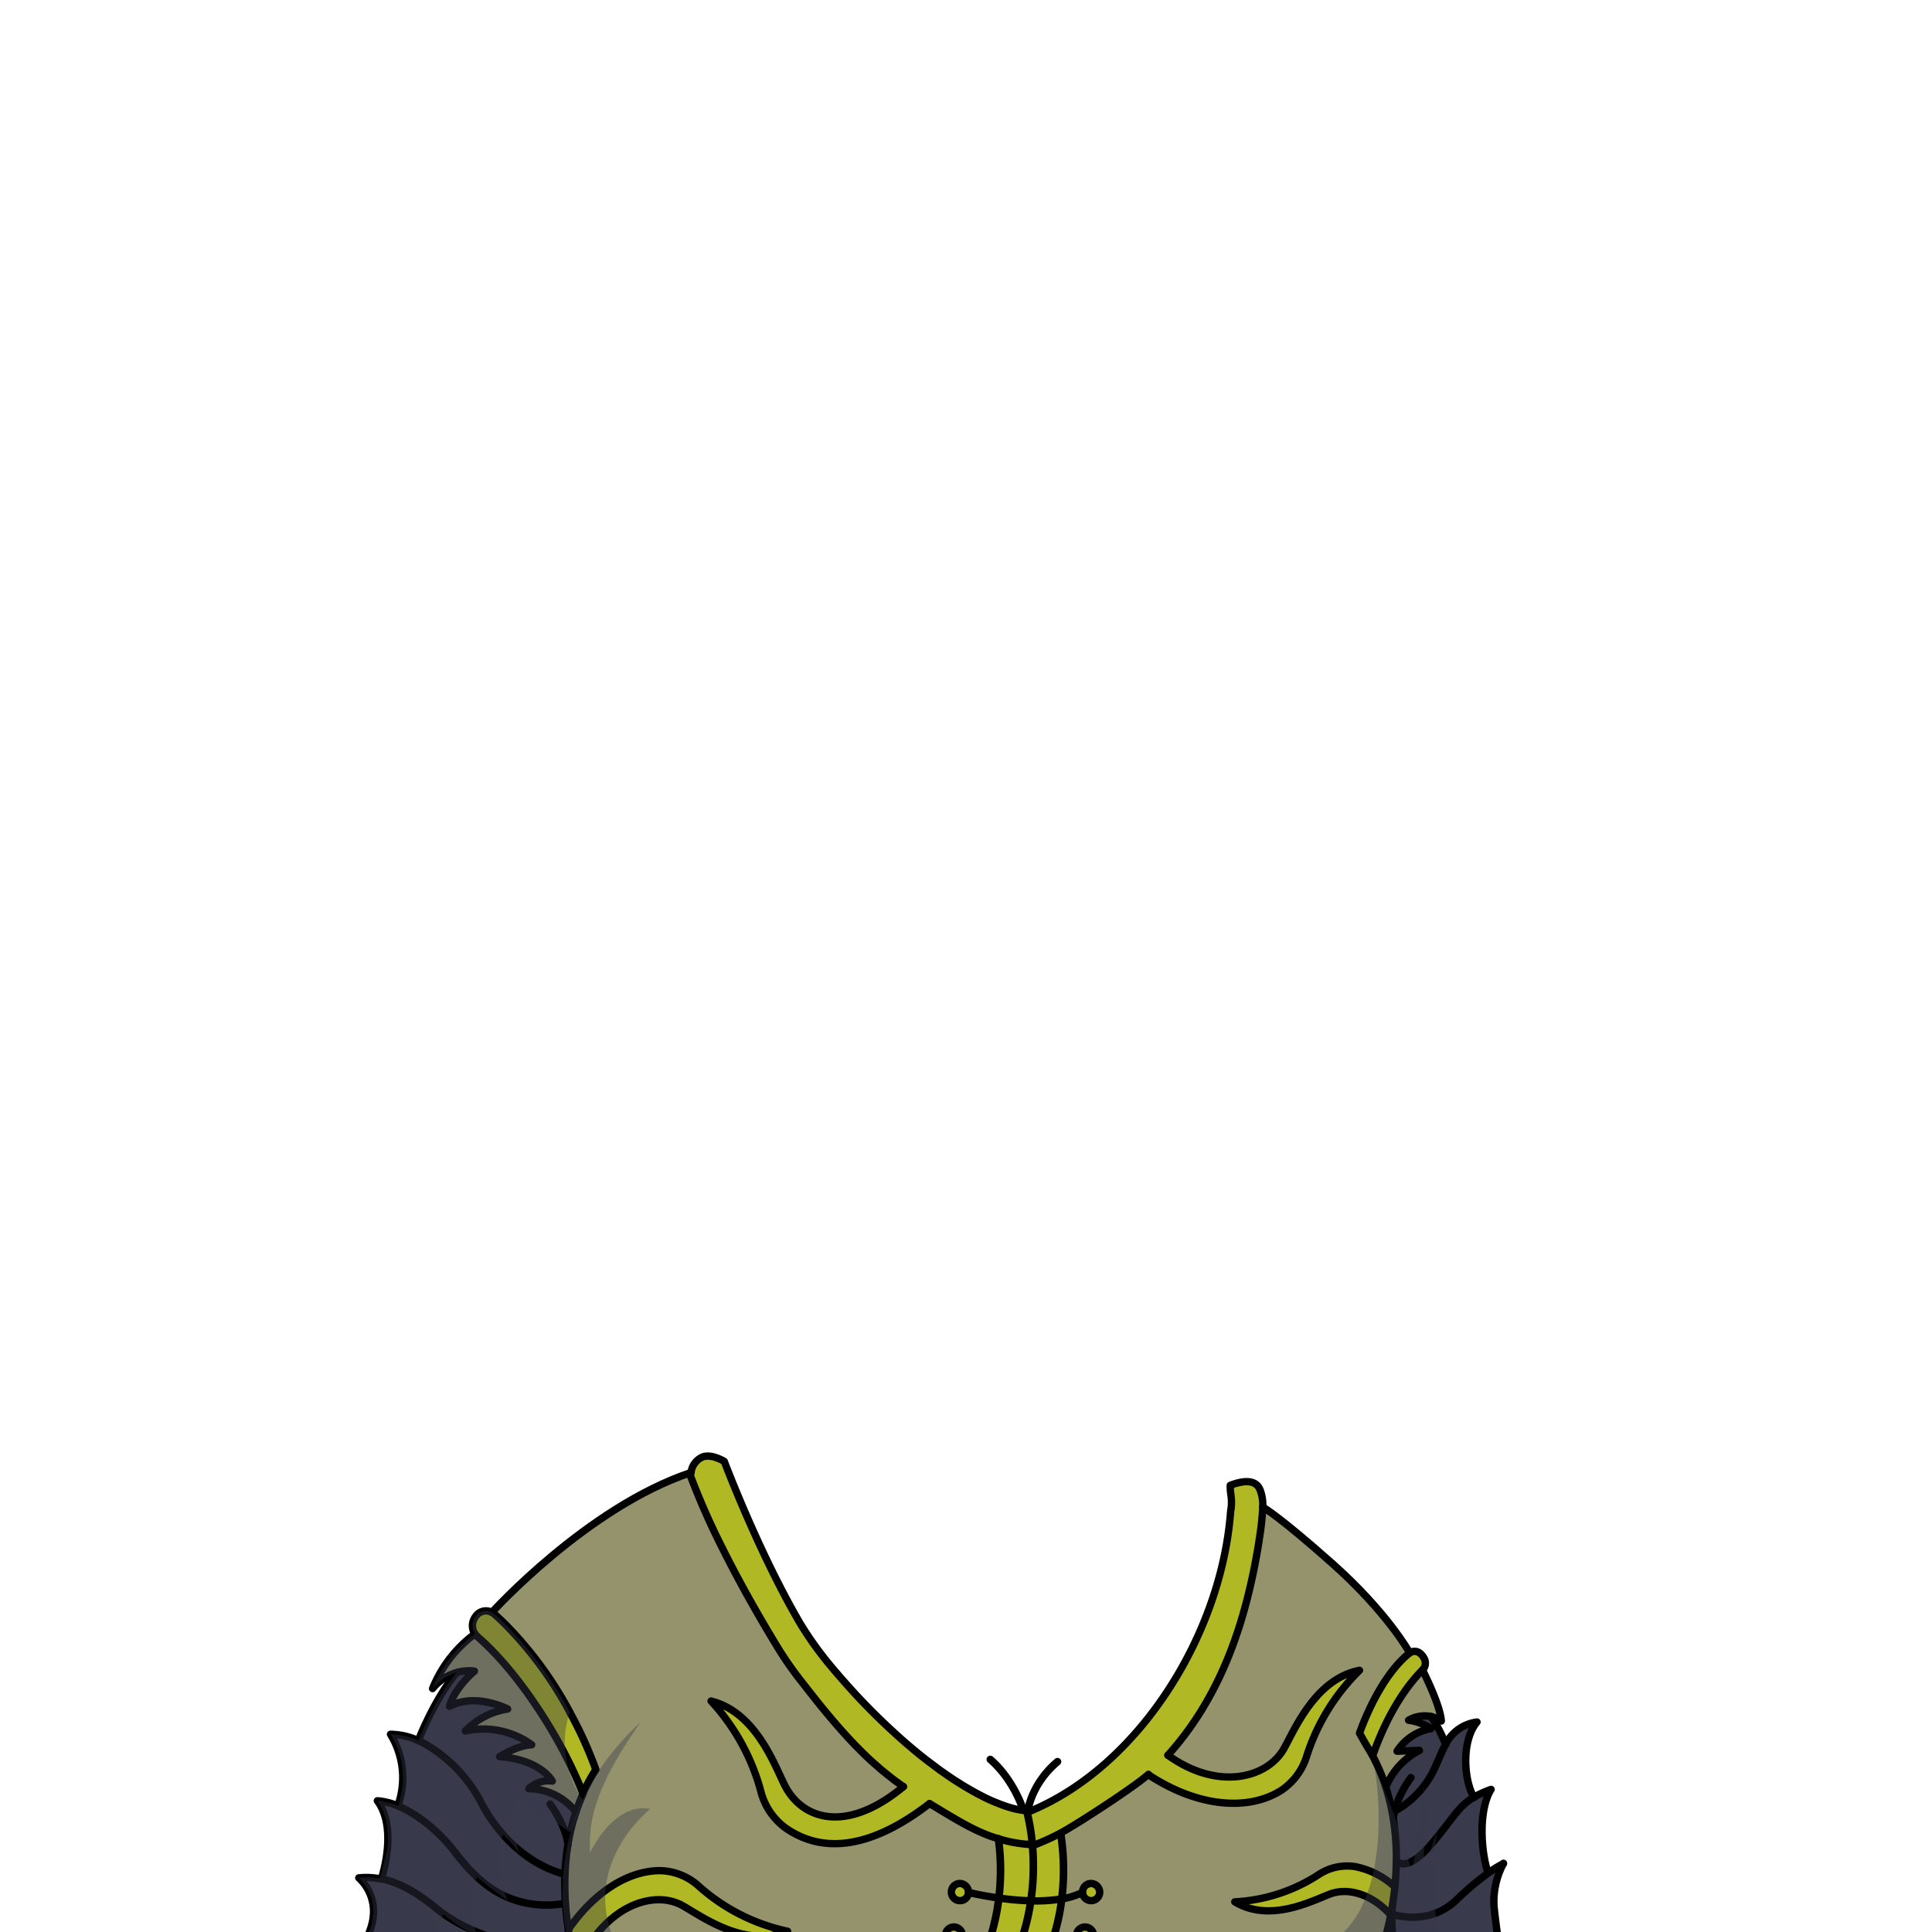 <svg xmlns="http://www.w3.org/2000/svg" viewBox="0 0 432 432">
  <defs>
    <style>.GUNDAN_DESERT_FOX_OUTFIT_DESERT_FOX_OUTFIT_35_cls-1{isolation:isolate;}.GUNDAN_DESERT_FOX_OUTFIT_DESERT_FOX_OUTFIT_35_cls-2,.GUNDAN_DESERT_FOX_OUTFIT_DESERT_FOX_OUTFIT_35_cls-6,.GUNDAN_DESERT_FOX_OUTFIT_DESERT_FOX_OUTFIT_35_cls-7{fill:none;stroke:#000;stroke-linecap:round;stroke-linejoin:round;}.GUNDAN_DESERT_FOX_OUTFIT_DESERT_FOX_OUTFIT_35_cls-2{stroke-width:1.69px;}.GUNDAN_DESERT_FOX_OUTFIT_DESERT_FOX_OUTFIT_35_cls-3{fill:#b0b824;}.GUNDAN_DESERT_FOX_OUTFIT_DESERT_FOX_OUTFIT_35_cls-4,.GUNDAN_DESERT_FOX_OUTFIT_DESERT_FOX_OUTFIT_35_cls-8{fill:#393a4b;}.GUNDAN_DESERT_FOX_OUTFIT_DESERT_FOX_OUTFIT_35_cls-5{fill:#95936c;}.GUNDAN_DESERT_FOX_OUTFIT_DESERT_FOX_OUTFIT_35_cls-6{stroke-width:1.65px;}.GUNDAN_DESERT_FOX_OUTFIT_DESERT_FOX_OUTFIT_35_cls-7{stroke-width:1.64px;}.GUNDAN_DESERT_FOX_OUTFIT_DESERT_FOX_OUTFIT_35_cls-8{opacity:0.4;mix-blend-mode:multiply;}</style>
  </defs>
  <g class="GUNDAN_DESERT_FOX_OUTFIT_DESERT_FOX_OUTFIT_35_cls-1">
    <g id="outfit">
      <path class="GUNDAN_DESERT_FOX_OUTFIT_DESERT_FOX_OUTFIT_35_cls-2" d="M229.61,406.63s0-6.9,6.85-12.72" />
      <path class="GUNDAN_DESERT_FOX_OUTFIT_DESERT_FOX_OUTFIT_35_cls-2" d="M226.66,435.72a36.62,36.62,0,0,0,4.4-17.88c0-10.35-3.86-19.42-9.62-24.42" />
      <path class="GUNDAN_DESERT_FOX_OUTFIT_DESERT_FOX_OUTFIT_35_cls-3" d="M242.63,430.84a2.05,2.05,0,1,1-1.92,2A2,2,0,0,1,242.63,430.84Z" />
      <path class="GUNDAN_DESERT_FOX_OUTFIT_DESERT_FOX_OUTFIT_35_cls-3" d="M216.57,423.15a1.92,1.92,0,1,1-1.92-2A2,2,0,0,1,216.57,423.15Z" />
      <path class="GUNDAN_DESERT_FOX_OUTFIT_DESERT_FOX_OUTFIT_35_cls-4" d="M127.5,434l-.28.12-.19.08c-4.84,2-13.21.81-20.59-2.27a38,38,0,0,1-7.29-4l0,0c-.56-.4-1.11-.81-1.62-1.24-4.47-3.69-8.44-5.8-12.22-6.57a32.65,32.65,0,0,0,1.34-6.63c.33-3.53.06-7.77-2.23-10.84A14.79,14.79,0,0,1,89,403.81l.52.23c4.83,2.15,9.44,6.44,12.49,10.42a42,42,0,0,0,4.66,5.22,25.56,25.56,0,0,0,4.09,3.14,20.39,20.39,0,0,0,2.49,1.32,22.65,22.65,0,0,0,12.67,1.55.36.36,0,0,0,.14,0l.39-.05c.14,2.12.37,4.1.66,5.88a.38.38,0,0,1,0,.1v0C127.2,432.48,127.35,433.29,127.5,434Z" />
      <path class="GUNDAN_DESERT_FOX_OUTFIT_DESERT_FOX_OUTFIT_35_cls-3" d="M215.23,432.88a1.92,1.92,0,1,1-1.93-2A2,2,0,0,1,215.23,432.88Z" />
      <path class="GUNDAN_DESERT_FOX_OUTFIT_DESERT_FOX_OUTFIT_35_cls-3" d="M133.23,395.7a38.22,38.22,0,0,0-2.88,5.31q-.22-.51-.42-1.05c-1-2.42-2.16-4.95-3.5-7.52-4.53-8.75-10.85-17.94-17.24-24.23-.83-.83-1.66-1.59-2.49-2.3a2.48,2.48,0,0,1-.5-.58A3.27,3.27,0,0,1,106,362a4,4,0,0,1,.71-1,2.74,2.74,0,0,1,3.35-.43,2.43,2.43,0,0,1,.5.36c1,.85,1.89,1.72,2.78,2.62a84.74,84.74,0,0,1,14.07,19.28A89.73,89.73,0,0,1,133.23,395.7Z" />
      <path class="GUNDAN_DESERT_FOX_OUTFIT_DESERT_FOX_OUTFIT_35_cls-3" d="M152.7,426.15c-6.73-3.85-18.08.23-23.72,13.94a55.75,55.75,0,0,1-1.48-6c-.15-.75-.3-1.56-.43-2.41v0s0-.06,0-.1c5.58-8.12,13-13.08,20.29-13.22a13.3,13.3,0,0,1,9,3.55,43.23,43.23,0,0,0,19.77,10C166.67,435.64,157.23,428.74,152.7,426.15Z" />
      <path class="GUNDAN_DESERT_FOX_OUTFIT_DESERT_FOX_OUTFIT_35_cls-4" d="M126.4,425.62l-.39.05a.36.36,0,0,1-.14,0,22.65,22.65,0,0,1-12.67-1.55,20.39,20.39,0,0,1-2.49-1.32,25.56,25.56,0,0,1-4.09-3.14,42,42,0,0,1-4.66-5.22c-3-4-7.66-8.27-12.49-10.42l-.52-.23a18.56,18.56,0,0,0-1.63-16,15.6,15.6,0,0,1,6.21,1.41c.54.24,1.08.51,1.61.8a32.63,32.63,0,0,1,12.51,13.17,36.64,36.64,0,0,0,4.81,7c.62.71,1.27,1.39,1.94,2l0,0c.46.45.93.87,1.42,1.28a27,27,0,0,0,10,5.47l.14,0,.34.09A64,64,0,0,0,126.4,425.62Z" />
      <path class="GUNDAN_DESERT_FOX_OUTFIT_DESERT_FOX_OUTFIT_35_cls-5" d="M130.34,401l-.4.93a33.62,33.62,0,0,0-1.2,3.2h0a7.44,7.44,0,0,0-.54-.66,13.4,13.4,0,0,0-9.94-4.52,6.24,6.24,0,0,1,5.24-1.7s-2.48-4.78-11.77-5.47c4.29-2.66,7.17-2.66,7.17-2.66A18.46,18.46,0,0,0,104,387.06a16.68,16.68,0,0,1,9.47-4.92s-7.1-3.73-13-.6c1.28-4.39,5.58-7.87,5.58-7.87a6.38,6.38,0,0,0-1.19-.08,10.23,10.23,0,0,0-2.8.41,10.83,10.83,0,0,0-5.37,3.56,28.46,28.46,0,0,1,9.46-12.22,3.37,3.37,0,0,0,.51.57c.83.71,1.66,1.48,2.49,2.3,6.39,6.29,12.72,15.48,17.24,24.23,1.34,2.57,2.52,5.11,3.5,7.52Z" />
      <path class="GUNDAN_DESERT_FOX_OUTFIT_DESERT_FOX_OUTFIT_35_cls-4" d="M129.1,440.49H80.92s-.33-3.12,1.75-8.81c.14-.4.27-.79.37-1.17a11.56,11.56,0,0,0,.44-2.72,10.2,10.2,0,0,0-3.29-7.91,16.27,16.27,0,0,1,4.81.22l.27,0c3.78.77,7.75,2.88,12.22,6.57.51.43,1.06.84,1.62,1.24l0,0a38,38,0,0,0,7.29,4c7.38,3.08,15.75,4.23,20.59,2.27l.19-.08.28-.12a57.55,57.55,0,0,0,1.45,6l0,.08A4,4,0,0,0,129.1,440.49Z" />
      <path class="GUNDAN_DESERT_FOX_OUTFIT_DESERT_FOX_OUTFIT_35_cls-4" d="M128.74,405.14c-.1.28-.2.57-.29.85-.38,1.24-.7,2.47-1,3.69-.16.73-.31,1.46-.43,2.18,0,.21-.08.43-.11.64a54.62,54.62,0,0,0-.64,6.57L126,419l-.14,0a27,27,0,0,1-10-5.47c-.49-.41-1-.83-1.42-1.28l0,0c-.67-.63-1.32-1.31-1.94-2a36.64,36.64,0,0,1-4.81-7A32.63,32.63,0,0,0,95.14,390c-.53-.29-1.07-.56-1.61-.8,0,0,3.47-9.1,8.57-15.2a10.23,10.23,0,0,1,2.8-.41,6.38,6.38,0,0,1,1.19.08s-4.3,3.48-5.58,7.87c5.9-3.13,13,.6,13,.6a16.68,16.68,0,0,0-9.47,4.92,18.46,18.46,0,0,1,14.85,3.07s-2.88,0-7.17,2.66c9.29.69,11.77,5.47,11.77,5.47a6.24,6.24,0,0,0-5.24,1.7,13.4,13.4,0,0,1,9.94,4.52,7.44,7.44,0,0,1,.54.66Z" />
      <path class="GUNDAN_DESERT_FOX_OUTFIT_DESERT_FOX_OUTFIT_35_cls-4" d="M311.82,405c-.12.53-.22,1.07-.29,1.61h0a48.89,48.89,0,0,0-1.69-7.09h0a16.07,16.07,0,0,1,7.47-8.07l-5,.17a11.37,11.37,0,0,1,7.58-5.05,12.14,12.14,0,0,0-5-1.88,7.24,7.24,0,0,1,5-.82,27.71,27.71,0,0,1,3.24,6.28c-1,1.83-1.76,4-3,6.46A21,21,0,0,1,311.82,405Z" />
      <path class="GUNDAN_DESERT_FOX_OUTFIT_DESERT_FOX_OUTFIT_35_cls-3" d="M244,421.1a2.05,2.05,0,1,1-1.92,2A2,2,0,0,1,244,421.1Z" />
      <path class="GUNDAN_DESERT_FOX_OUTFIT_DESERT_FOX_OUTFIT_35_cls-4" d="M323.21,390.11a9.16,9.16,0,0,1,7.07-5.09c-3.59,4.27-2.91,13.23-.66,16.88-3.5,2-4.49,4.49-9.27,10.17-6.15,7.31-8.12,4-8.12,4a56.77,56.77,0,0,0-.7-9.45h0c.07-.54.17-1.08.29-1.61a21,21,0,0,0,8.37-8.4C321.45,394.14,322.21,391.94,323.21,390.11Z" />
      <path class="GUNDAN_DESERT_FOX_OUTFIT_DESERT_FOX_OUTFIT_35_cls-5" d="M322.28,384.82a6.61,6.61,0,0,0-2.31-1,7.24,7.24,0,0,0-5,.82,12.14,12.14,0,0,1,5,1.88,11.37,11.37,0,0,0-7.58,5.05l5-.17a16.07,16.07,0,0,0-7.47,8.07,44.21,44.21,0,0,0-2.94-6.91c3.94-11.27,9.09-17.15,11.16-19.19C318.06,373.38,322,381.2,322.28,384.82Z" />
      <path class="GUNDAN_DESERT_FOX_OUTFIT_DESERT_FOX_OUTFIT_35_cls-4" d="M311.22,428s8.15,2.91,14.47-3.2a64.14,64.14,0,0,1,7-5.93,24.93,24.93,0,0,1,3.46-2.16,18,18,0,0,0-2.12,9.64c.51,5.1,1.11,8.33,1.11,8.33l-23.46-.07a22,22,0,0,1-.49-6.05Z" />
      <path class="GUNDAN_DESERT_FOX_OUTFIT_DESERT_FOX_OUTFIT_35_cls-3" d="M318.06,373.38c-2.07,2-7.22,7.92-11.16,19.19-.47-.86-1-1.72-1.51-2.56,0-.08-.09-.16-.14-.24L304,387.55s4.11-12.32,11.14-17.89a1.89,1.89,0,0,1,2.36,0,3.69,3.69,0,0,1,1,1.27A2.19,2.19,0,0,1,318.06,373.38Z" />
      <path class="GUNDAN_DESERT_FOX_OUTFIT_DESERT_FOX_OUTFIT_35_cls-3" d="M311.89,421.92c-.23,2.35-.57,4.47-.93,6.29-4.18-4.67-9.53-6.22-13.62-4.66-4.29,1.66-13.44,6.41-21.24,1.73a37.85,37.85,0,0,0,18.61-6,11.6,11.6,0,0,1,8.32-1.88A18.34,18.34,0,0,1,311.89,421.92Z" />
      <path class="GUNDAN_DESERT_FOX_OUTFIT_DESERT_FOX_OUTFIT_35_cls-4" d="M311.22,428v.56l-.26-.3c.36-1.82.7-3.94.93-6.29.19-1.84.31-3.82.34-5.89,0,0,2,3.35,8.12-4,4.78-5.68,5.77-8.14,9.27-10.17a22.66,22.66,0,0,1,3.79-1.71c-2.75,4.37-2.4,13.43-.69,18.63a64.14,64.14,0,0,0-7,5.93C319.37,430.86,311.22,428,311.22,428Z" />
      <path class="GUNDAN_DESERT_FOX_OUTFIT_DESERT_FOX_OUTFIT_35_cls-3" d="M304,373.49a46.75,46.75,0,0,0-11.77,19.06,14.26,14.26,0,0,1-5.81,7.84c-7.72,4.82-19.13,3.38-29.62-3.56-3.11,2.79-15.9,11.14-19.62,13.12a54.71,54.71,0,0,1,.63,8.2,52.62,52.62,0,0,1-.39,6.46,48.24,48.24,0,0,1-2.27,9.87,40,40,0,0,1-2.37,5.53c-.08.16-.16.32-.25.48H218.44c.09-.16.17-.32.25-.48a40.61,40.61,0,0,0,2.51-6,48.51,48.51,0,0,0,2.16-9.63,55.2,55.2,0,0,0-.1-13.24h0c-5-1.46-9.26-4.16-15.41-7.87h0c-12.35,9.53-23.33,11.63-32.17,5.47a14.62,14.62,0,0,1-5.57-8.31A48.21,48.21,0,0,0,159,380.35c9.8,2.48,14,13.83,16.37,18.68,3.85,7.8,13.78,11.16,26.64.47-.56-.39-1.13-.79-1.67-1.2-.39-.28-.78-.58-1.16-.89s-.75-.56-1.11-.88-1-.77-1.42-1.18-1-.83-1.45-1.28c-.21-.17-.4-.35-.59-.53-.37-.34-.75-.69-1.11-1.05a3.51,3.51,0,0,1-.34-.33c-.32-.31-.64-.62-.95-.94s-.61-.61-.9-.91c-2.48-2.56-4.86-5.31-7.23-8.2-.84-1-1.67-2.07-2.52-3.14s-1.83-2.33-2.76-3.52a77.72,77.72,0,0,1-4.72-6.8c-2.83-4.61-7.8-13-12.47-22.34a151.44,151.44,0,0,1,20.2,21.35c1.39,1.79,2.79,3.53,4.22,5.2.48.59,1,1.18,1.49,1.75,1,1.16,2,2.29,3,3.38.49.56,1,1.09,1.5,1.63s1,1.06,1.5,1.57c3.06,3.16,6.1,6,9.09,8.62.36.32.74.63,1.1.93.94.8,1.86,1.56,2.77,2.27l.88.69,1,.75c.45.35.9.68,1.34,1s.77.57,1.15.83l1.26.88.59.39c.42.29.83.56,1.25.82l1.35.85c.44.28.89.54,1.32.78s.68.4,1,.57c.53.3,1.06.58,1.58.85l1,.52c.56.27,1.11.53,1.65.76.33.15.66.29,1,.41s.7.28,1,.4l.27.09c.34.14.67.25,1,.35s.7.22,1,.31l.22.06c.3.09.6.16.89.23h.07c.34.08.66.14,1,.19s.67.12,1,.16l.28,0,.85.07,1.13-.49c23.67-10.58,40.87-41.69,43.61-66.35.15-1.43.07,0,.17-1.34.16-2.19-.28-2.62-.24-4.66,3.63-1.37,5.87-1,6.66,1a9.3,9.3,0,0,1,.6,3.84,1.21,1.21,0,0,1,0,.19v-.12a61.1,61.1,0,0,1-.69,6.54h0c0,.26-.07.51-.11.77-2.89,18.28-8.55,34.89-20.4,48.05,11.09,8,22.26,5.2,26-1.57C289.69,386.29,294.3,375.39,304,373.49Z" />
      <path class="GUNDAN_DESERT_FOX_OUTFIT_DESERT_FOX_OUTFIT_35_cls-5" d="M315.14,369.66l-.17-.44s-4.31-8.21-16.29-18.94S282.38,337,282.38,337h0a64,64,0,0,1-.7,6.61h0c0,.26-.07.51-.11.77-2.89,18.28-8.55,34.89-20.4,48.05,11.09,8,22.26,5.2,26-1.57,2.55-4.62,7.15-15.5,16.84-17.41a46.75,46.75,0,0,0-11.77,19.06,14.24,14.24,0,0,1-5.8,7.84c-7.74,4.82-19.15,3.38-29.64-3.56-3.1,2.8-15.89,11.14-19.61,13.12a53.41,53.41,0,0,1,.64,8.2,52.6,52.6,0,0,1-.4,6.46,48.4,48.4,0,0,1-2.27,9.87,40,40,0,0,1-2.37,5.53c-.08.16-.16.32-.25.48l76.85-5.92c0-.13.09-.29.14-.48s.07-.21.11-.33c.21-.72.5-1.77.81-3.06.18-.74.35-1.58.53-2.49a19.17,19.17,0,0,0-1.95-1.89l-.09-.07a15.33,15.33,0,0,0-3.44-2.16,9.1,9.1,0,0,0-1.36-.53,10,10,0,0,0-6.78,0c-4.29,1.65-13.44,6.4-21.24,1.72a37.81,37.81,0,0,0,18.6-6,11.6,11.6,0,0,1,8.33-1.87,14.64,14.64,0,0,1,2.63.71c.48.18,1,.38,1.44.6a19.33,19.33,0,0,1,2.62,1.52,24.23,24.23,0,0,1,2.18,1.7c.18-1.84.3-3.81.33-5.87h0c0-1.52,0-3.1-.15-4.72h0c-.11-1.55-.28-3.13-.54-4.73-.14-.87-.3-1.76-.49-2.64a0,0,0,0,0,0,0c-.18-.8-.37-1.6-.59-2.41s-.39-1.34-.6-2h0a42.8,42.8,0,0,0-2.94-6.9c-.47-.86-1-1.72-1.51-2.57,0-.08-.09-.15-.14-.24L304,387.56a53.4,53.4,0,0,1,7.45-14.1A22.62,22.62,0,0,1,315.14,369.66ZM244,421.1a2.05,2.05,0,1,1-1.92,2A2,2,0,0,1,244,421.1Zm-1.34,9.74a2.05,2.05,0,1,1-1.93,2.05A2,2,0,0,1,242.64,430.84Z" />
      <path class="GUNDAN_DESERT_FOX_OUTFIT_DESERT_FOX_OUTFIT_35_cls-5" d="M223.26,411.16h0c-5-1.46-9.26-4.16-15.41-7.87-12.34,9.54-23.35,11.64-32.18,5.48-8.85-7.88-5.34-17.32-16.69-28.41,20.46,6.36,12.44,40.9,43,19.15-.28-.19-.56-.38-.84-.6s-.39-.27-.58-.42c-10-7.59-15.54-22.1-22.62-34.21-3.13-5.35-6.56-10.23-10.82-13.84-1.61-1.5-7.31-18.54-10.13-24.61a4.39,4.39,0,0,0-2.5,3.45C131.3,337,110,360.52,110,360.52c9.72,7.19,21,27.45,23.22,35.18-6.82,10.44-8.08,23.84-6.17,35.81,22.95-27.68,25.45-4.86,49,.31C156,438.6,146.32,407.16,129,440.09c.05.16.09.29.13.4h89.34C223.12,431.75,224.57,421.05,223.26,411.16Zm-10,23.78c-2.48,0-2.49-4.13,0-4.1S215.79,435,213.3,434.94Zm1.35-9.74c-2.5,0-2.5-4.14,0-4.1S217.14,425.24,214.65,425.2Z" />
      <path class="GUNDAN_DESERT_FOX_OUTFIT_DESERT_FOX_OUTFIT_35_cls-3" d="M154.5,329.27s1.93-5.06,7.44-2.5c4.92,11.94,11.28,32.14,31,52.84,6.29,12,1.68,13.93,1.68,13.93S166.47,367,154.5,329.27Z" />
      <path class="GUNDAN_DESERT_FOX_OUTFIT_DESERT_FOX_OUTFIT_35_cls-6" d="M129.1,440.49a4,4,0,0,1-.12-.4l0-.08a57.55,57.55,0,0,1-1.45-6c-.15-.75-.3-1.56-.43-2.41v0a.38.38,0,0,0,0-.1c-.29-1.78-.52-3.76-.66-5.88a64,64,0,0,1-.1-6.55,54.62,54.62,0,0,1,.64-6.57c0-.21.07-.43.11-.64.12-.72.27-1.45.43-2.18.27-1.22.59-2.45,1-3.69.09-.28.19-.57.29-.85a33.62,33.62,0,0,1,1.2-3.2l.4-.93" />
      <path class="GUNDAN_DESERT_FOX_OUTFIT_DESERT_FOX_OUTFIT_35_cls-6" d="M127.36,382.77a89.73,89.73,0,0,1,5.87,12.92,40.1,40.1,0,0,0-2.89,5.32l-.41-1.05c-1-2.41-2.16-4.95-3.5-7.52-4.53-8.75-10.85-17.94-17.24-24.23-.83-.82-1.66-1.59-2.49-2.3a3.37,3.37,0,0,1-.51-.57A3.32,3.32,0,0,1,106,362a4.36,4.36,0,0,1,.71-1,2.76,2.76,0,0,1,3.35-.42,2.54,2.54,0,0,1,.5.36c1,.85,1.89,1.72,2.78,2.62a84.61,84.61,0,0,1,14.07,19.27" />
      <path class="GUNDAN_DESERT_FOX_OUTFIT_DESERT_FOX_OUTFIT_35_cls-6" d="M123,403.39s3.46,4.5,4,9.11" />
      <path class="GUNDAN_DESERT_FOX_OUTFIT_DESERT_FOX_OUTFIT_35_cls-6" d="M309.84,399.48a44.21,44.21,0,0,0-2.94-6.91c-.47-.86-1-1.72-1.51-2.56,0-.08-.09-.16-.14-.24L304,387.55s4.11-12.32,11.14-17.89a1.89,1.89,0,0,1,2.36,0,3.69,3.69,0,0,1,1,1.27,2.19,2.19,0,0,1-.42,2.49c-2.07,2-7.22,7.92-11.16,19.19" />
      <path class="GUNDAN_DESERT_FOX_OUTFIT_DESERT_FOX_OUTFIT_35_cls-6" d="M309.37,434.57h0c.19-.62.61-2,1.06-3.86.17-.74.35-1.58.53-2.49.36-1.82.7-3.94.93-6.29.19-1.84.31-3.82.34-5.89a56.77,56.77,0,0,0-.7-9.45,48.89,48.89,0,0,0-1.69-7.09" />
      <path class="GUNDAN_DESERT_FOX_OUTFIT_DESERT_FOX_OUTFIT_35_cls-6" d="M311.53,406.58c.07-.54.17-1.08.29-1.61,0-.17.08-.33.13-.49a23.62,23.62,0,0,1,3.54-7" />
      <path class="GUNDAN_DESERT_FOX_OUTFIT_DESERT_FOX_OUTFIT_35_cls-6" d="M127.5,434l-.28.12-.19.08c-4.84,2-13.21.81-20.59-2.27a38,38,0,0,1-7.29-4l0,0c-.56-.4-1.11-.81-1.62-1.24-4.47-3.69-8.44-5.8-12.22-6.57l-.27,0a16.27,16.27,0,0,0-4.81-.22,10.2,10.2,0,0,1,3.29,7.91,11.56,11.56,0,0,1-.44,2.72c-.1.38-.23.77-.37,1.17-2.08,5.69-1.75,8.81-1.75,8.81h151.6l76.85-5.92h2.34a4.63,4.63,0,0,1-.14-.48,27,27,0,0,1-.35-5.58c0-.2,0-.39,0-.56,0-.88.06-1.47.06-1.47" />
      <path class="GUNDAN_DESERT_FOX_OUTFIT_DESERT_FOX_OUTFIT_35_cls-2" d="M218.44,440.49A40.89,40.89,0,0,0,221.2,434a47.66,47.66,0,0,0,2.15-9.63,52.57,52.57,0,0,0-.1-13.24" />
      <path class="GUNDAN_DESERT_FOX_OUTFIT_DESERT_FOX_OUTFIT_35_cls-2" d="M232.52,440.49a39.8,39.8,0,0,0,2.62-6,48.49,48.49,0,0,0,2.27-9.88,52.34,52.34,0,0,0,.39-6.45,53.55,53.55,0,0,0-.63-8.21" />
      <path class="GUNDAN_DESERT_FOX_OUTFIT_DESERT_FOX_OUTFIT_35_cls-6" d="M154.5,329.27C131.3,337,110,360.52,110,360.52" />
      <path class="GUNDAN_DESERT_FOX_OUTFIT_DESERT_FOX_OUTFIT_35_cls-6" d="M282.38,337S286,339,298,349.68s17,19.54,17,19.54" />
      <path class="GUNDAN_DESERT_FOX_OUTFIT_DESERT_FOX_OUTFIT_35_cls-6" d="M318.06,373.38s4,7.82,4.22,11.44a6.61,6.61,0,0,0-2.31-1,7.24,7.24,0,0,0-5,.82,12.14,12.14,0,0,1,5,1.88,11.37,11.37,0,0,0-7.58,5.05l5-.17a16.07,16.07,0,0,0-7.47,8.07h0" />
      <path class="GUNDAN_DESERT_FOX_OUTFIT_DESERT_FOX_OUTFIT_35_cls-6" d="M106.19,365.34a28.46,28.46,0,0,0-9.46,12.22A10.83,10.83,0,0,1,102.1,374a10.23,10.23,0,0,1,2.8-.41,6.38,6.38,0,0,1,1.19.08s-4.3,3.48-5.58,7.87c5.9-3.13,13,.6,13,.6a16.68,16.68,0,0,0-9.47,4.92,18.46,18.46,0,0,1,14.85,3.07s-2.88,0-7.17,2.66c9.29.69,11.77,5.47,11.77,5.47a6.24,6.24,0,0,0-5.24,1.7,13.4,13.4,0,0,1,9.94,4.52,7.44,7.44,0,0,1,.54.66" />
      <path class="GUNDAN_DESERT_FOX_OUTFIT_DESERT_FOX_OUTFIT_35_cls-6" d="M216.57,423.15a1.92,1.92,0,1,1-1.92-2A2,2,0,0,1,216.57,423.15Z" />
      <path class="GUNDAN_DESERT_FOX_OUTFIT_DESERT_FOX_OUTFIT_35_cls-6" d="M245.9,423.15a1.92,1.92,0,1,1-1.92-2A2,2,0,0,1,245.9,423.15Z" />
      <path class="GUNDAN_DESERT_FOX_OUTFIT_DESERT_FOX_OUTFIT_35_cls-6" d="M216.57,423.15s2.84.71,6.78,1.25a62,62,0,0,0,7.22.63,35.78,35.78,0,0,0,6.84-.43,16.45,16.45,0,0,0,4.65-1.45" />
      <path class="GUNDAN_DESERT_FOX_OUTFIT_DESERT_FOX_OUTFIT_35_cls-6" d="M215.23,432.88a1.92,1.92,0,1,1-1.93-2A2,2,0,0,1,215.23,432.88Z" />
      <path class="GUNDAN_DESERT_FOX_OUTFIT_DESERT_FOX_OUTFIT_35_cls-6" d="M244.56,432.88a1.93,1.93,0,1,1-1.93-2A2,2,0,0,1,244.56,432.88Z" />
      <path class="GUNDAN_DESERT_FOX_OUTFIT_DESERT_FOX_OUTFIT_35_cls-7" d="M261.15,392.47c11.85-13.16,17.51-29.77,20.4-48.05,0-.26.08-.51.11-.77h0a61.1,61.1,0,0,0,.69-6.54.17.17,0,0,0,0-.07" />
      <path class="GUNDAN_DESERT_FOX_OUTFIT_DESERT_FOX_OUTFIT_35_cls-7" d="M282.39,336.8s0,0,0,.12,0,0,0,0,0,.06,0,.1a1.21,1.21,0,0,1,0,.19" />
      <path class="GUNDAN_DESERT_FOX_OUTFIT_DESERT_FOX_OUTFIT_35_cls-7" d="M202,399.5c-.28-.2-.56-.39-.84-.6s-.39-.27-.58-.42l-.25-.18c-.39-.28-.78-.58-1.16-.89s-.75-.56-1.11-.88-1-.77-1.42-1.18-1-.84-1.45-1.28c-.21-.17-.4-.35-.59-.53-.37-.34-.75-.69-1.11-1.05a3.51,3.51,0,0,1-.34-.33c-.32-.31-.65-.62-.95-.94s-.61-.61-.9-.91c-2.48-2.56-4.86-5.31-7.23-8.2-.84-1-1.67-2.07-2.52-3.14s-1.83-2.33-2.76-3.52a77.72,77.72,0,0,1-4.72-6.8c-2.83-4.61-7.8-13-12.47-22.34a165.7,165.7,0,0,1-7.2-16.28c0-.26.06-.51.11-.76a4.39,4.39,0,0,1,2.5-3.45c2-.87,4.94.95,4.94.95s7.32,19.41,16.26,35c.32.58.66,1.14,1,1.7a77.32,77.32,0,0,0,6.81,9.38c.49.59,1,1.17,1.49,1.75q1.5,1.72,3,3.38c.49.55,1,1.09,1.5,1.63l1.5,1.57c3.06,3.16,6.1,6,9.09,8.62l1.1.93c.94.8,1.86,1.56,2.77,2.27l.88.69,1,.75,1.34,1c.38.3.77.57,1.15.83l1.26.88.59.39c.42.29.83.56,1.25.82l1.35.85c.44.27.89.53,1.32.78s.68.39,1,.57c.53.3,1.06.58,1.58.85l1,.52c.56.27,1.11.53,1.65.76.33.15.66.28,1,.41s.69.28,1,.4l.27.09c.34.14.67.25,1,.35s.7.22,1,.31l.22.06.89.23h.07c.34.08.66.14,1,.19s.67.12,1,.16l.28,0,.85.07,1.13-.49c23.7-10.51,41.53-39.26,43.61-66.35.15-1.43.07,0,.17-1.34.16-2.19-.28-2.62-.24-4.66,3.63-1.37,5.87-1,6.66,1a9.3,9.3,0,0,1,.6,3.84.17.17,0,0,1,0,.07v.15c0,.11,0,.2,0,.2" />
      <path class="GUNDAN_DESERT_FOX_OUTFIT_DESERT_FOX_OUTFIT_35_cls-7" d="M207.85,403.28c6.14,3.71,10.4,6.41,15.4,7.87h0a29.52,29.52,0,0,0,6.91,1.27l.55,0,.91,0,1.36-.56q2.15-.9,4.19-2c3.72-2,16.52-10.32,19.62-13.11" />
      <path class="GUNDAN_DESERT_FOX_OUTFIT_DESERT_FOX_OUTFIT_35_cls-7" d="M207.84,403.29c-12.35,9.53-23.33,11.63-32.17,5.46a14.61,14.61,0,0,1-5.57-8.3A48.12,48.12,0,0,0,159,380.36c9.8,2.46,14,13.82,16.38,18.67,3.84,7.8,13.77,11.15,26.63.47" />
      <path class="GUNDAN_DESERT_FOX_OUTFIT_DESERT_FOX_OUTFIT_35_cls-7" d="M127.05,431.5c5.58-8.12,13-13.08,20.29-13.22a13.3,13.3,0,0,1,9,3.55,43.23,43.23,0,0,0,19.77,10c-9.41,3.82-18.85-3.08-23.38-5.67-6.73-3.85-18.08.23-23.72,13.94" />
      <path class="GUNDAN_DESERT_FOX_OUTFIT_DESERT_FOX_OUTFIT_35_cls-7" d="M261.15,392.47c11.09,8,22.25,5.2,26-1.57,2.54-4.62,7.15-15.51,16.84-17.41a46.75,46.75,0,0,0-11.77,19.06,14.22,14.22,0,0,1-5.81,7.83c-7.73,4.83-19.14,3.39-29.62-3.55" />
      <path class="GUNDAN_DESERT_FOX_OUTFIT_DESERT_FOX_OUTFIT_35_cls-7" d="M311.89,421.92a18.34,18.34,0,0,0-8.86-4.54,11.6,11.6,0,0,0-8.32,1.88,37.85,37.85,0,0,1-18.61,6c7.8,4.68,16.95-.07,21.24-1.73,4.09-1.56,9.44,0,13.62,4.66l.26.3" />
      <path class="GUNDAN_DESERT_FOX_OUTFIT_DESERT_FOX_OUTFIT_35_cls-6" d="M126.4,425.62l-.39.05a.36.36,0,0,1-.14,0,22.65,22.65,0,0,1-12.67-1.55,20.39,20.39,0,0,1-2.49-1.32,25.56,25.56,0,0,1-4.09-3.14,42,42,0,0,1-4.66-5.22c-3-4-7.66-8.27-12.49-10.42l-.52-.23a14.79,14.79,0,0,0-4.57-1.13c2.29,3.07,2.56,7.31,2.23,10.84a32.65,32.65,0,0,1-1.34,6.63" />
      <path class="GUNDAN_DESERT_FOX_OUTFIT_DESERT_FOX_OUTFIT_35_cls-6" d="M126.3,419.07,126,419l-.14,0a27,27,0,0,1-10-5.47c-.49-.41-1-.83-1.42-1.28l0,0c-.67-.63-1.32-1.31-1.94-2a36.64,36.64,0,0,1-4.81-7A32.63,32.63,0,0,0,95.14,390c-.53-.29-1.07-.56-1.61-.8a15.6,15.6,0,0,0-6.21-1.41,18.56,18.56,0,0,1,1.63,16" />
      <path class="GUNDAN_DESERT_FOX_OUTFIT_DESERT_FOX_OUTFIT_35_cls-6" d="M102.1,374c-5.1,6.1-8.57,15.2-8.57,15.2" />
      <path class="GUNDAN_DESERT_FOX_OUTFIT_DESERT_FOX_OUTFIT_35_cls-6" d="M336.19,416.65h0a18,18,0,0,0-2.12,9.64c.51,5.1,1.11,8.33,1.11,8.33l-23.46-.07" />
      <path class="GUNDAN_DESERT_FOX_OUTFIT_DESERT_FOX_OUTFIT_35_cls-6" d="M311.22,428s8.15,2.91,14.47-3.2a64.14,64.14,0,0,1,7-5.93,24.93,24.93,0,0,1,3.46-2.16" />
      <path class="GUNDAN_DESERT_FOX_OUTFIT_DESERT_FOX_OUTFIT_35_cls-6" d="M312.23,416s2,3.35,8.12-4c4.78-5.68,5.77-8.14,9.27-10.17a22.66,22.66,0,0,1,3.79-1.71c-2.75,4.37-2.4,13.43-.69,18.63" />
      <path class="GUNDAN_DESERT_FOX_OUTFIT_DESERT_FOX_OUTFIT_35_cls-6" d="M311.82,405a21,21,0,0,0,8.37-8.4c1.26-2.43,2-4.63,3-6.46a9.16,9.16,0,0,1,7.07-5.09c-3.59,4.27-2.91,13.23-.66,16.88" />
      <path class="GUNDAN_DESERT_FOX_OUTFIT_DESERT_FOX_OUTFIT_35_cls-6" d="M320,383.83a27.71,27.71,0,0,1,3.24,6.28h0" />
      <path class="GUNDAN_DESERT_FOX_OUTFIT_DESERT_FOX_OUTFIT_35_cls-2" d="M229.58,404.93a49.92,49.92,0,0,1,1.26,7.53c.15,1.59.22,3.2.22,4.83a51.22,51.22,0,0,1-.57,7.73,46.55,46.55,0,0,1-2.45,9.7,38.7,38.7,0,0,1-2.41,5.29" />
      <path class="GUNDAN_DESERT_FOX_OUTFIT_DESERT_FOX_OUTFIT_35_cls-8" d="M321.92,434.09H298c14.37-10,9.51-38.2,9.32-39,6.36,14.1,8.34,23.56,8.34,23.56a171.69,171.69,0,0,0,2.78-19.22c.7,9.19-.5,20.9-1.11,26a88.87,88.87,0,0,1,4.23-16.72C319,420.17,321.92,434.09,321.92,434.09Z" />
      <path class="GUNDAN_DESERT_FOX_OUTFIT_DESERT_FOX_OUTFIT_35_cls-8" d="M145.39,404.5s-19.59,15.28-4.12,36c-12.42,0-12.52-.48-12.52-.48s-12.69-30.09,14.56-55c-12.05,16.89-11.42,24.3-11.42,29.31C138.23,402.11,145.39,404.5,145.39,404.5Z" />
      <path class="GUNDAN_DESERT_FOX_OUTFIT_DESERT_FOX_OUTFIT_35_cls-8" d="M130.35,402.53l-2.76,7.23-.11-.07-.56-.39-1-.67-.17-.13c-2.75-1.86-7.87-5.33-10.51-7-1,4.37.05,9.64.61,12,.13.53.22.91.28,1.09a10.18,10.18,0,0,0-1.7-2.37l0,0c-.51-.56-1.13-1.23-1.94-2-2.18,6.09-.13,12,.74,14,.18.44.31.69.33.75s-1.28-.92-2.82-2.07c-1.22-.92-2.71-2.05-4.09-3.16h0c-2.35,4.87-1,10.12-.18,12.3.21.6.38,1,.4,1a39.49,39.49,0,0,1-7.69-5l0,0A16.55,16.55,0,0,0,96.74,440l-.15.48H80.92s-.33-3.12,1.74-8.81c.16-.4.28-.79.39-1.17.13-.86.27-1.77.43-2.72a10.14,10.14,0,0,0-3.29-7.9,15.6,15.6,0,0,1,4.81.21c.46-2.09,1-4.3,1.61-6.58.33-3.53.07-7.78-2.23-10.84A15.08,15.08,0,0,1,89,403.81a18.55,18.55,0,0,0-1.63-16,15.77,15.77,0,0,1,6.21,1.41S97,380.1,102.1,374a10.64,10.64,0,0,0-5.36,3.56,28.36,28.36,0,0,1,9.46-12.23A3.27,3.27,0,0,1,106,362a4,4,0,0,1,.71-1,2.74,2.74,0,0,1,3.35-.43,2.43,2.43,0,0,1,.5.36c1,.85,1.89,1.72,2.78,2.62a84.74,84.74,0,0,1,14.07,19.28,21.15,21.15,0,0,0-.93,9.66,23.9,23.9,0,0,0,3,8.68c.19.34.36.61.5.82s.28.4.35.5Z" />
    </g>
  </g>
</svg>